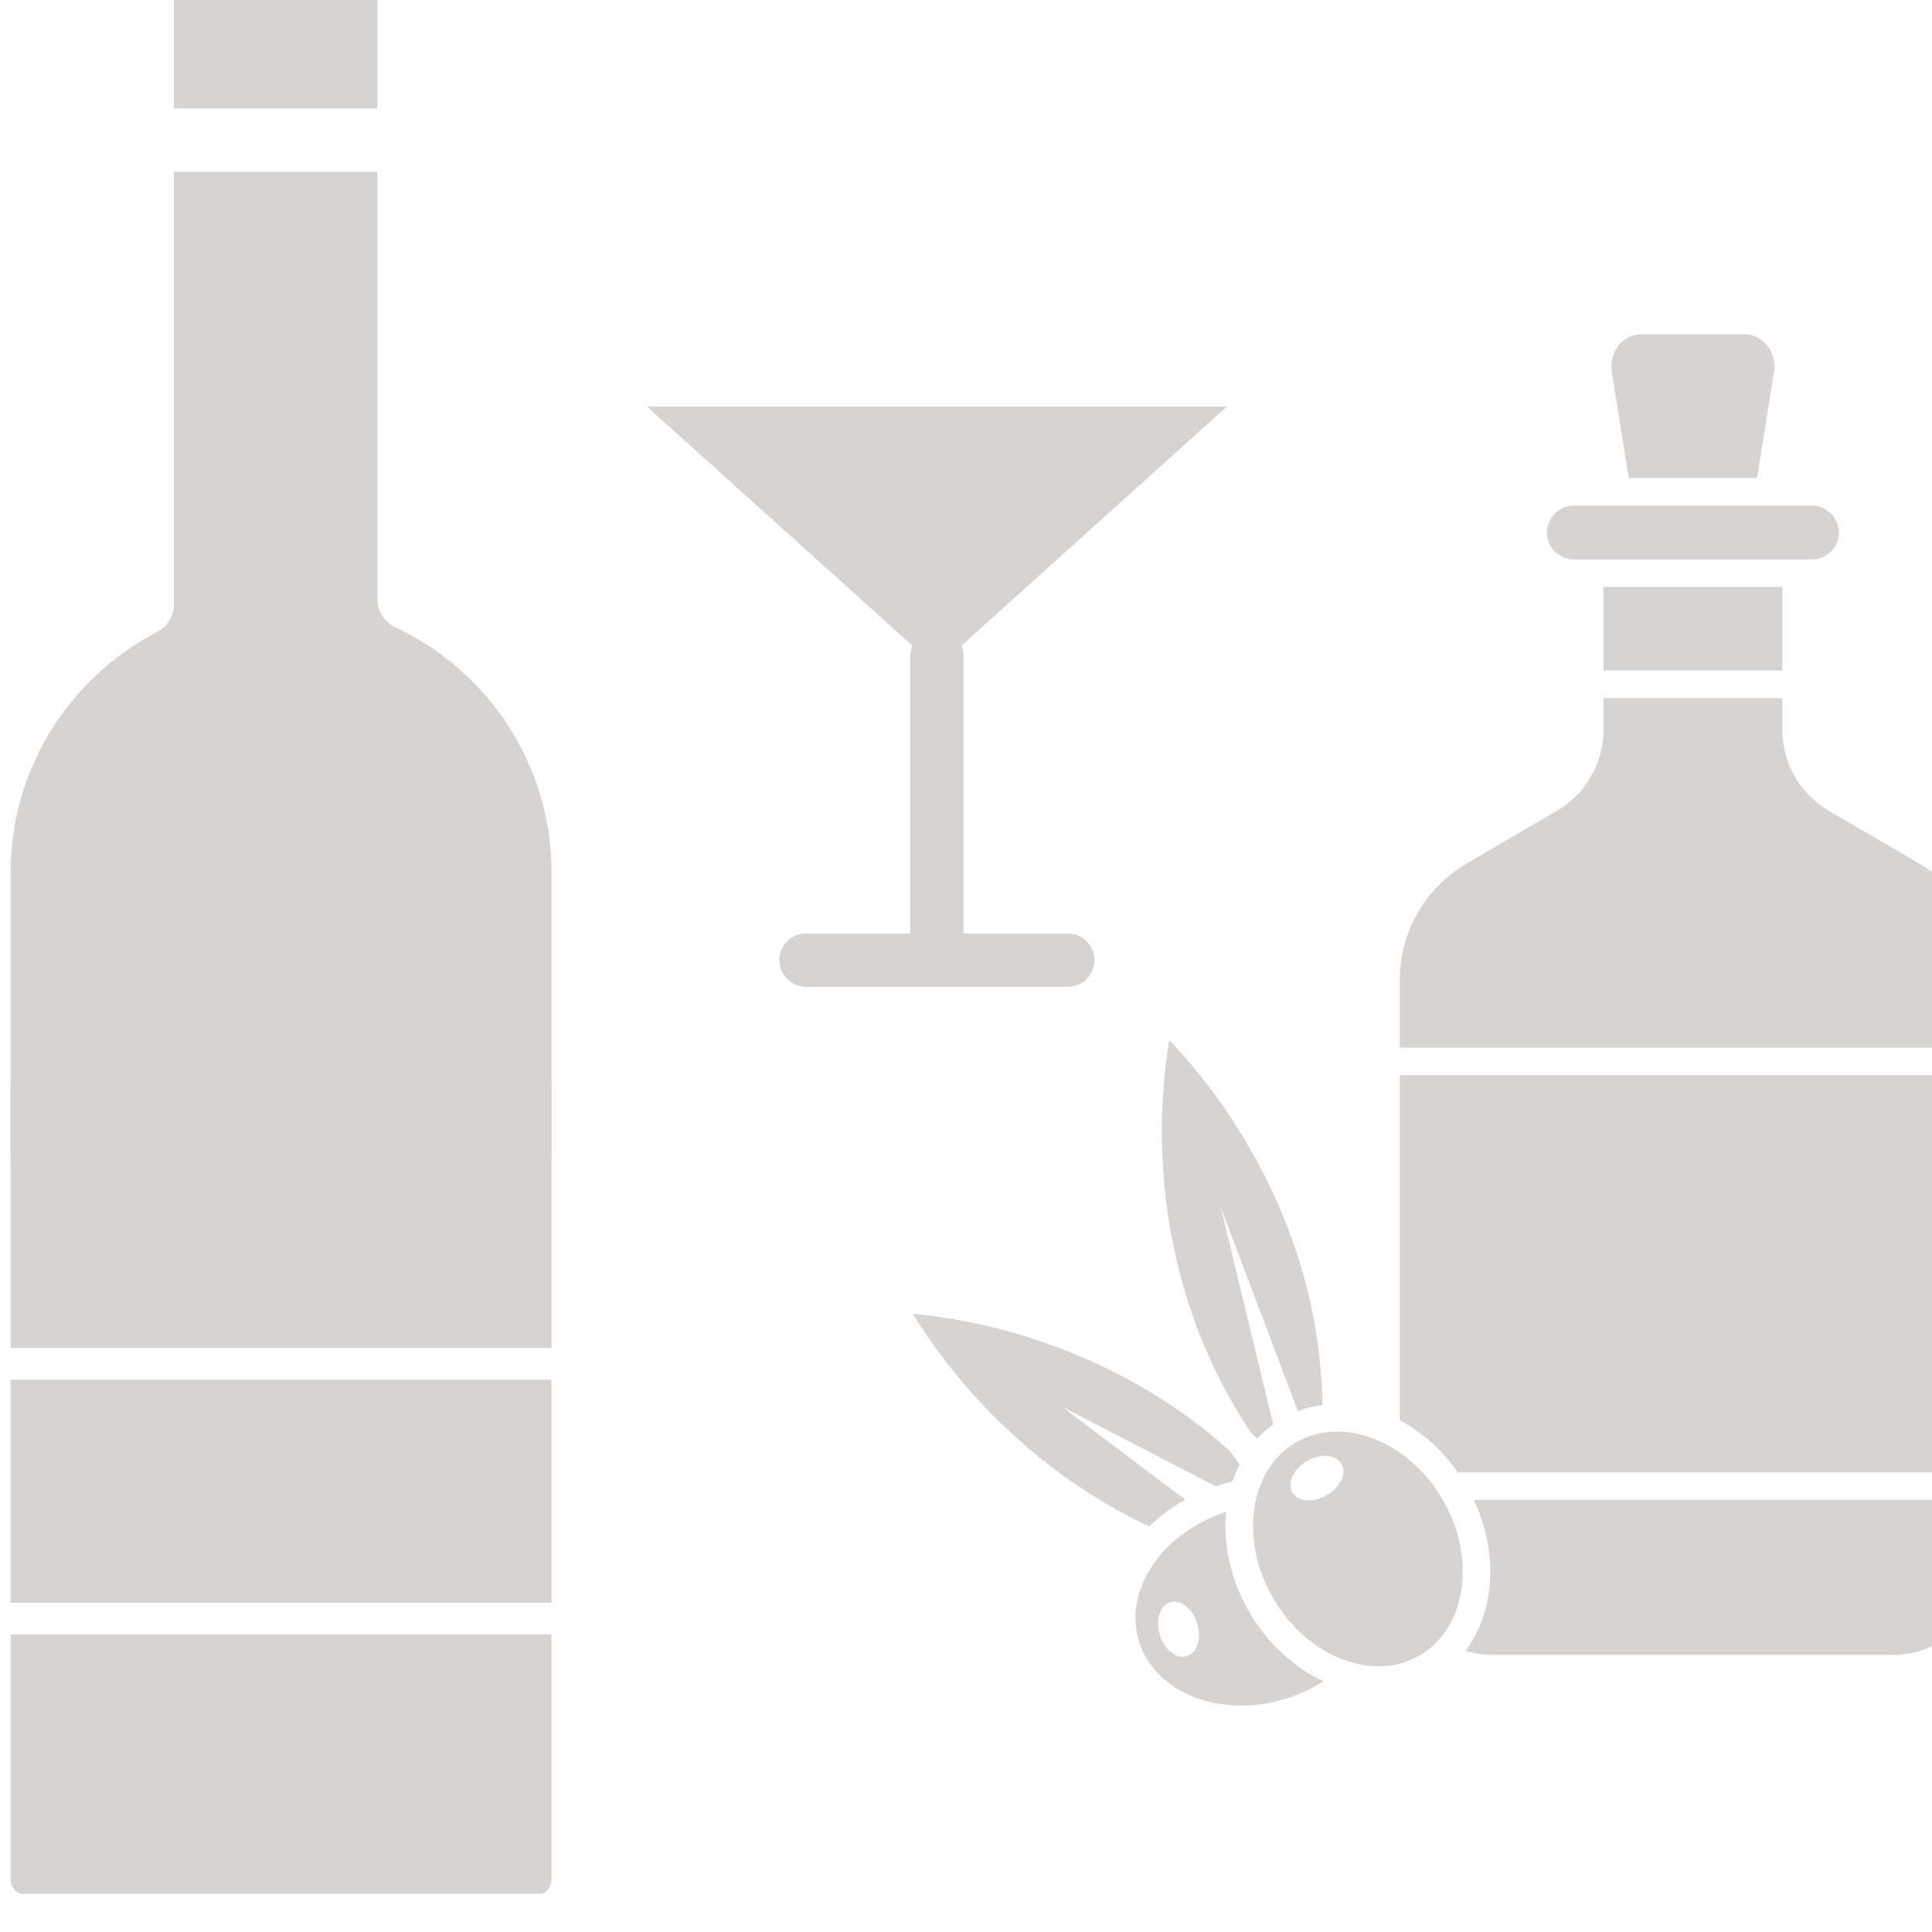 <?xml version="1.0" encoding="UTF-8" standalone="no"?>
<!-- Created with Inkscape (http://www.inkscape.org/) -->

<svg
   width="32"
   height="32"
   viewBox="0 0 8.467 8.467"
   version="1.1"
   id="svg5"
   inkscape:version="1.3.2 (091e20ef0f, 2023-11-25)"
   sodipodi:docname="wineAndOliveOil.svg"
   xmlns:inkscape="http://www.inkscape.org/namespaces/inkscape"
   xmlns:sodipodi="http://sodipodi.sourceforge.net/DTD/sodipodi-0.dtd"
   xmlns="http://www.w3.org/2000/svg"
   xmlns:svg="http://www.w3.org/2000/svg">
  <sodipodi:namedview
     id="namedview7"
     pagecolor="#ffffff"
     bordercolor="#000000"
     borderopacity="0.25"
     inkscape:showpageshadow="2"
     inkscape:pageopacity="0.0"
     inkscape:pagecheckerboard="0"
     inkscape:deskcolor="#d1d1d1"
     inkscape:document-units="px"
     showgrid="false"
     inkscape:zoom="8.0000004"
     inkscape:cx="34.687498"
     inkscape:cy="18.437499"
     inkscape:window-width="1600"
     inkscape:window-height="831"
     inkscape:window-x="0"
     inkscape:window-y="0"
     inkscape:window-maximized="1"
     inkscape:current-layer="layer1" />
  <defs
     id="defs2" />
  <g
     inkscape:label="Layer 1"
     inkscape:groupmode="layer"
     id="layer1">
    <g
       id="g8"
       transform="matrix(0.016,0,0,0.016,2.502,-0.574)"
       style="fill:#d6d3d1;fill-opacity:1;stroke:none">
      <path
         id="path1"
         d="M -153.46,352.626 H -5.31 v -77.847 c 0,-14.565 -4.228,-28.148 -11.508,-39.579 -7.449,-11.696 -18.101,-21.197 -30.704,-27.257 -3.221,-1.267 -5.499,-4.404 -5.499,-8.073 V 82.917 H -108.731 V 201.206 c 0.049,3.177 -1.655,6.263 -4.664,7.832 l -0.016,-0.032 c -12.075,6.299 -22.239,15.845 -29.32,27.471 -6.803,11.169 -10.73,24.285 -10.73,38.303 v 77.847"
         style="fill:#d6d3d1;fill-opacity:1;fill-rule:evenodd;stroke:none;stroke-width:0.133" />
      <path
         id="path2"
         d="M -5.31,333.345 H -153.46 v 71.736 H -5.31 v -71.736"
         style="fill:#d6d3d1;fill-opacity:1;fill-rule:evenodd;stroke:none;stroke-width:0.133" />
      <path
         id="path3"
         d="M -5.31,413.756 H -153.46 v 61.13 H -5.31 v -61.13"
         style="fill:#d6d3d1;fill-opacity:1;fill-rule:evenodd;stroke:none;stroke-width:0.133" />
      <path
         id="path4"
         d="m -153.46,483.558 v 66.892 c 0,1.131 0.369,2.169 0.963,2.927 0.593,0.759 1.405,1.23 2.29,1.23 H -8.565 c 0.887,0 1.699,-0.471 2.292,-1.23 0.593,-0.758 0.963,-1.796 0.963,-2.927 V 483.558 H -153.46"
         style="fill:#d6d3d1;fill-opacity:1;fill-rule:evenodd;stroke:none;stroke-width:0.133" />
      <path
         id="path5"
         d="m -108.731,65.569 h 55.709 V 35.209 h -55.709 v 30.36"
         style="fill:#d6d3d1;fill-opacity:1;fill-rule:evenodd;stroke:none;stroke-width:0.133" />
    </g>
    <g
       id="group-R5"
       transform="matrix(-0.003,0,0,0.003,10.342,0.46)"
       style="stroke:none;fill:#d6d3d1;fill-opacity:1">
      <path
         id="path3-7"
         d="M 14824.5,6573.8 C 14172.2,6392.4 13244,6018.7 12404,5259.2 c -32.2,-47.4 -65.2,-94.3 -98.9,-140.8 6.1,-12.1 12,-24.3 17.8,-36.6 1.1,-2.4 2.2,-4.7 3.3,-7 6.1,-13.2 11.8,-26.4 17.5,-39.9 1.2,-2.7 2.4,-5.5 3.5,-8.3 5.7,-13.8 11.2,-27.5 16.5,-41.4 0.5,-1.4 1,-2.8 1.5,-4.3 4.9,-13.2 9.7,-26.5 14.2,-40 0.9,-2.4 1.7,-4.9 2.5,-7.4 0.5,-1.4 1,-2.7 1.5,-4.1 5.9,-1.4 11.9,-2.9 17.7,-4.4 3.3,-0.7 6.6,-1.5 9.8,-2.3 16.8,-4.1 33.7,-8.5 50.4,-13.1 3.3,-0.8 6.5,-1.7 9.6,-2.6 17.5,-4.9 34.9,-9.9 52.1,-15.3 14.3,-4.3 28.5,-8.9 42.5,-13.6 l 1691.8,875.7 -1355.7,-1023.1 c 11,-6.2 22,-12.4 32.9,-18.8 4.5,-2.6 8.9,-5.1 13.4,-7.7 15.2,-9.1 30.3,-18.3 45.3,-27.7 2.1,-1.4 4.2,-2.7 6.2,-4.1 12.8,-8.1 25.5,-16.4 38.1,-24.9 5,-3.3 9.8,-6.7 14.8,-10.1 9.6,-6.6 19.2,-13.2 28.5,-19.9 5.6,-4 11,-8 16.6,-11.9 8.7,-6.5 17.5,-12.9 26,-19.4 5.6,-4.3 11.1,-8.5 16.7,-12.8 8.5,-6.6 16.8,-13.2 25.1,-19.9 5.5,-4.3 10.8,-8.6 16.2,-13 8.4,-7 16.9,-14.2 25.3,-21.3 4.8,-4.2 9.8,-8.3 14.5,-12.5 9.7,-8.4 19.2,-17 28.7,-25.6 3.3,-3.1 6.7,-6 10.1,-9.1 12.2,-11.4 24.3,-22.9 36.2,-34.6 968,451.7 1649.6,1109.1 2055.2,1588.4 253.4,299.4 432.8,567.6 542.6,747.5 -238.5,-21.7 -618.9,-74.1 -1069.5,-199.5 z m -1644,-3328.4 c -50.3,-163.5 -183,-267.7 -296.3,-232.8 -113.4,34.9 -164.5,195.7 -114.2,359.2 50.5,163.5 183.1,267.7 296.5,232.8 113.3,-34.9 164.4,-195.7 114,-359.2 z m -32.3,909 c -161.5,180.6 -374.9,324.2 -617.4,415 -14.5,5.4 -29.1,10.6 -43.9,15.8 -4.7,1.5 -9.4,3 -14,4.6 -6.8,2.2 -13.7,4.5 -20.5,6.7 0.1,-1.1 0.2,-2.2 0.3,-3.4 1.4,-15.1 2.6,-30.3 3.6,-45.6 2.6,-40.7 3.7,-81.5 3.4,-122.4 -1.3,-188.5 -33.8,-378.6 -97.2,-566.8 -41.6,-123.5 -96.6,-244.6 -163.4,-359.9 -7.5,-12.8 -14.9,-25.3 -22.6,-37.8 -1.6,-2.7 -3.4,-5.4 -5,-8.1 -6,-9.9 -12.2,-19.5 -18.3,-29.3 -2,-3.1 -4,-6.1 -5.9,-9.1 -6.8,-10.4 -13.5,-20.6 -20.3,-30.8 -1.2,-1.7 -2.4,-3.5 -3.6,-5.2 -16.5,-24.4 -33.4,-48.3 -50.9,-71.7 -1.7,-2.2 -3.4,-4.5 -5.1,-6.8 -7.2,-9.5 -14.3,-19 -21.6,-28.3 -1.8,-2.3 -3.6,-4.6 -5.4,-6.9 -8.7,-11.1 -17.5,-22 -26.4,-32.9 -0.1,-0.1 -0.1,-0.1 -0.2,-0.2 -9.6,-11.6 -19.3,-23.1 -29.1,-34.5 -0.5,-0.6 -0.9,-1.1 -1.4,-1.6 -8.9,-10.3 -17.7,-20.4 -26.8,-30.4 -1.7,-1.9 -3.4,-3.8 -5.2,-5.7 -8.3,-9.1 -16.7,-18.2 -25.2,-27.2 -1.4,-1.5 -2.8,-3 -4.1,-4.4 -20.1,-21.1 -40.6,-41.7 -61.5,-61.8 -0.9,-0.8 -1.8,-1.7 -2.7,-2.5 -9.3,-9 -18.8,-17.7 -28.3,-26.4 -1.7,-1.6 -3.4,-3.3 -5.1,-4.8 -9.6,-8.6 -19.2,-17.2 -28.8,-25.6 -1,-0.8 -1.9,-1.7 -2.8,-2.5 -21.7,-18.9 -43.8,-37.1 -66.2,-54.8 -1.4,-1.1 -2.9,-2.3 -4.4,-3.5 -9.6,-7.5 -19.3,-14.9 -29,-22.3 -1.9,-1.4 -3.8,-2.8 -5.7,-4.3 -10.6,-7.9 -21.2,-15.6 -32,-23.3 -0.4,-0.3 -0.9,-0.6 -1.4,-1 -11.9,-8.4 -23.8,-16.7 -35.8,-24.7 -0.1,0 -0.2,-0.1 -0.3,-0.2 -11.1,-7.5 -22.3,-14.8 -33.6,-22 -2.3,-1.6 -4.6,-3 -6.9,-4.5 -9.4,-5.9 -18.9,-11.8 -28.5,-17.5 -2.4,-1.5 -4.8,-3.1 -7.3,-4.5 -11.4,-6.8 -22.8,-13.5 -34.3,-20.1 -0.2,-0.1 -0.3,-0.2 -0.5,-0.3 -12,-6.8 -24.1,-13.4 -36.2,-19.9 -2.2,-1.2 -4.4,-2.4 -6.7,-3.5 -9.4,-5 -19,-10 -28.6,-14.8 -3.5,-1.8 -6.9,-3.5 -10.3,-5.2 -8.9,-4.4 -17.8,-8.6 -26.7,-12.9 -3.3,-1.6 -6.5,-3.1 -9.8,-4.7 -1.8,-0.8 -3.5,-1.6 -5.2,-2.4 126.6,-82.3 267.4,-148.1 416.5,-194 712.6,-219.5 1434.6,63.8 1609.5,631.4 99.9,324.7 4.7,681.6 -261.2,979.5 z m -1422.5,656.5 c -60,-103.5 -229.6,-117.3 -378.7,-30.8 -149.2,86.5 -221.6,240.4 -161.6,343.9 60,103.4 229.5,117.2 378.7,30.7 149.2,-86.4 221.6,-240.4 161.6,-343.8 z m 428.5,-283.1 c -2.9,45.1 -8.2,89.5 -15.6,133 -1.5,9 -3.1,18 -4.8,27 -4.8,24.9 -10.2,49.6 -16.5,73.7 v 0.1 c -12.8,49.4 -28.6,97.1 -47.3,143 -1.2,2.9 -2.2,5.8 -3.4,8.6 -2.4,5.7 -5,11.2 -7.4,16.9 -2.8,6.4 -5.5,12.7 -8.4,19 -16.3,35.4 -34.5,69.5 -54.2,102.1 -4.6,7.4 -9.1,14.5 -13.8,21.7 -0.6,1 -1.3,2 -2,3 -2.1,3.2 -4.2,6.5 -6.5,9.7 -1.1,1.8 -2.3,3.5 -3.5,5.3 -9.2,13.6 -18.7,26.7 -28.3,39.6 -0.4,0.5 -0.8,0.9 -1.2,1.4 -39.9,52.5 -84.6,99.6 -134,141.2 -0.8,0.7 -1.7,1.5 -2.6,2.2 -11.6,9.7 -23.5,19.1 -35.6,28.2 -1.3,1 -2.6,2 -3.9,3 -12.1,8.9 -24.3,17.5 -36.8,25.8 -1.2,0.8 -2.5,1.6 -3.8,2.4 -11.7,7.8 -23.7,15.3 -35.9,22.6 -1.5,0.8 -3,1.7 -4.4,2.5 -0.1,0.1 -0.1,0.1 -0.1,0.1 -0.1,0 -0.1,0 -0.1,0.1 -0.7,0.3 -1.3,0.7 -2,1.1 -0.2,0.1 -0.4,0.2 -0.6,0.3 -7,4 -14.1,8 -21.2,11.8 -1.4,0.7 -2.8,1.5 -4.2,2.3 -5.1,2.7 -10.1,5.3 -15.3,7.8 -3.5,1.8 -7,3.7 -10.6,5.4 -3.4,1.7 -6.9,3.4 -10.5,5 -5.1,2.4 -10.2,4.9 -15.5,7.2 -2.4,1.2 -4.8,2.2 -7.3,3.2 -6.2,2.8 -12.6,5.5 -18.9,8.1 -2,0.9 -4,1.6 -5.9,2.4 -6.7,2.7 -13.6,5.4 -20.5,8 -2.3,0.8 -4.5,1.7 -6.8,2.5 -6.6,2.4 -13.1,4.7 -19.8,7 -3.3,1 -6.6,2.1 -9.9,3.2 -5.7,1.8 -11.3,3.7 -17.1,5.4 -4.8,1.4 -9.7,2.7 -14.7,4.1 -4.1,1.3 -8.3,2.5 -12.5,3.6 -7.3,1.9 -14.6,3.7 -22,5.4 -1.8,0.5 -3.6,1 -5.5,1.4 -65,15.1 -132.7,22.9 -202.4,23.5 h -1 c -0.4,0 -0.9,0 -1.3,0.2 l -9.4,-0.2 c -155.4,-0.4 -313.6,-36.8 -469.9,-108.1 -252.4,-115.4 -481.3,-318.5 -644.5,-572.1 -13.9,-21.4 -27.4,-43.5 -41.6,-68 -130.22,-224.7 -205.6,-472.3 -218.11,-716.1 -8.98,-173.8 13.32,-338 66.2,-488.4 56.31,-160.5 143.81,-294.8 259.91,-399.4 44.7,-40.5 93.7,-76.2 145.8,-106.4 207.2,-120.1 452.3,-149.7 709.1,-85.9 0.3,0.2 0.5,0.3 0.8,0.4 85.7,21.3 169.5,52.5 250.4,92.3 259.7,127.7 488.8,345.3 649.7,623.1 56.8,98 103.4,200.5 138.6,304.9 0,0 0,0 0,0.1 48,142.4 75.2,290.2 80.5,434.3 1.6,46.6 1,92.8 -1.9,138.4 z M 9823.1,3071.5 c -9.18,12.2 -18.06,24.6 -26.84,37.1 -1.92,2.9 -3.74,5.7 -5.65,8.4 -6.66,9.8 -13.12,19.6 -19.58,29.5 -2.52,4 -5.04,8 -7.67,12.1 -5.75,9.3 -11.4,18.5 -16.95,28 -2.32,4 -4.74,7.9 -6.97,11.9 -6.86,11.8 -13.62,23.9 -20.07,36.1 -0.71,1.4 -1.52,2.7 -2.23,4 -7.16,13.6 -14.12,27.3 -20.79,41.3 -1.91,3.9 -3.83,7.9 -5.65,12 -4.84,10.1 -9.48,20.3 -14.03,30.5 -2.21,4.9 -4.33,9.7 -6.35,14.6 -4.34,10.2 -8.58,20.4 -12.71,30.7 -1.82,4.4 -3.64,9 -5.45,13.5 -5.66,14.6 -11.2,29.5 -16.45,44.4 -66.1,187.7 -93.95,391 -82.96,604.5 1.01,18.1 2.23,36.4 3.74,54.6 18.07,218.5 77.7,437.8 174.58,644.4 H 4106.02 v -684.2 c 0,-561.6 456.83,-1018.4 1018.41,-1018.4 h 4402.19 c 100.91,0 201.22,15 297.09,44.2 -0.2,0.3 -0.41,0.6 -0.61,0.8 z m -11.5,8646.3 -995.3,581.6 c -314.04,183.6 -509.1,523.5 -509.1,887.2 v 348.5 H 6343.85 v -348.5 c 0,-363.7 -195.07,-703.6 -509.1,-887.2 l -995.3,-581.6 c -452.39,-264.4 -733.43,-754.3 -733.43,-1278.2 V 9696 H 10545 v 743.6 c 0,523.9 -281,1013.8 -733.4,1278.2 z m -3467.75,3037.9 v -917.9 H 8307.2 v 917.9 z m 2289.49,893.7 H 6017.7 c -162.87,0 -295.47,-132.5 -295.47,-295.5 0,-162.8 132.6,-295.5 295.47,-295.5 h 2615.64 c 162.98,0 295.48,132.7 295.48,295.5 0,163 -132.5,295.5 -295.48,295.5 z m -499.81,1768.2 c -62.27,73 -146.83,113.2 -238.15,113.2 H 6755.67 c -91.32,0 -175.89,-40.2 -238.15,-113.2 -70.03,-82.2 -100.01,-192.5 -82.34,-302.7 l 186.28,-1162.8 h 1408.23 l 186.28,1162.8 c 17.66,110.2 -12.41,220.5 -82.44,302.7 z M 4106.02,9393.2 V 5031.8 h 5800.94 c 3.94,5.6 7.97,10.9 11.91,16.5 4.94,6.9 9.99,14 15.03,20.9 1.72,2.3 3.43,4.6 5.15,6.9 4.64,6.3 9.49,12.3 14.23,18.6 5.75,7.4 11.4,15 17.25,22.5 1.72,2.1 3.33,4.2 4.95,6.3 4.64,5.9 9.38,11.5 14.12,17.3 5.76,7.2 11.5,14.3 17.4,21.4 2.5,2.9 5,5.8 7.4,8.8 5.5,6.4 11,12.8 16.6,19 8,9.3 16,18.4 24.2,27.5 5.9,6.4 11.7,12.9 17.7,19.3 2.9,3.2 5.7,6.4 8.6,9.5 5.7,6 11.4,11.9 17.1,17.7 5.4,5.6 10.8,11.2 16.2,16.8 2.2,2.1 4.3,4.3 6.4,6.4 6.7,6.6 13.3,13 20,19.5 2.4,2.3 4.8,4.7 7.1,7.1 4.2,3.9 8.3,7.9 12.5,11.9 0.4,0.4 0.8,0.7 1.2,1.1 6.7,6.3 13.6,12.5 20.4,18.7 6.1,5.7 12.3,11.3 18.5,16.9 2.3,2 4.7,4.1 7,6.3 5.4,4.7 11.1,9.4 16.5,14.2 7.4,6.2 14.8,12.6 22.2,18.8 2.9,2.3 5.7,4.8 8.5,7.1 4,3.3 8.3,6.6 12.4,9.9 7.7,6.3 15.5,12.3 23.2,18.4 4.3,3.3 8.5,6.7 12.8,10.1 3.1,2.3 6.1,4.4 9.1,6.7 7.7,5.8 15.4,11.5 23.1,17.2 5.9,4.2 11.5,8.5 17.4,12.6 2.5,1.8 5,3.5 7.6,5.3 7,5 14.2,9.8 21.3,14.7 6.8,4.6 13.6,9.3 20.3,13.8 2.4,1.5 4.7,3.1 7,4.6 2.2,1.5 4.5,2.9 6.8,4.3 4.5,2.9 9,5.7 13.6,8.7 6.4,4.1 12.9,8.2 19.5,12.3 3.4,2.1 6.8,4.1 10.3,6.2 5.6,3.5 11.3,6.7 17,10.1 1.2,0.7 2.4,1.4 3.7,2.2 5.5,3.3 10.9,6.6 16.5,9.7 4.7,2.7 9.6,5.3 14.3,8 6.3,3.5 12.6,7 19,10.4 5,2.7 10,5.6 15,8.4 V 9393.2 Z M 13077,9778.9 c -107.3,-111.7 -250.7,-271.8 -408.2,-476.1 -302.5,-392.5 -719.9,-1033.6 -990.4,-1858.5 -24.1,-73.5 -47.1,-148.3 -68,-222 0,-0.2 -0.1,-0.3 -0.1,-0.4 -2.4,-7.9 -4.5,-15.7 -6.7,-23.7 -5.3,-18.9 -10.5,-37.9 -15.6,-56.9 -4.4,-16.2 -8.7,-32.5 -13,-48.9 -4.8,-18.9 -9.7,-38.3 -14.6,-57.8 -2.3,-9.3 -4.6,-18.8 -6.9,-28.1 -7.7,-31.6 -14.5,-60.6 -20.8,-88.9 -2.2,-9.2 -4.1,-17.8 -6,-26.6 0,-0.1 -0.2,-1 -0.3,-1.1 -1.1,-5.1 -2.2,-10.3 -3.3,-15.4 -0.1,-0.7 -0.3,-1.4 -0.4,-2 -1.9,-8 -3.6,-15.9 -5.2,-23.9 -0.1,-0.5 -0.2,-1 -0.3,-1.5 -1.6,-7.5 -3.2,-15 -4.8,-22.6 l -4.6,-22.2 c -3.9,-19.3 -7.7,-38.3 -11.5,-57.4 h 0.1 c -0.2,-0.8 -0.4,-2.2 -0.6,-3 -1.7,-8.5 -3.3,-17.1 -4.9,-25.7 l -0.7,-3.9 c -1.9,-9.9 -3.7,-19.8 -5.5,-29.7 -1.8,-10.1 -3.6,-19.9 -5.3,-29.9 -1.5,-8.6 -3.1,-16.9 -4.5,-25.4 l -2.4,-14.4 c -1.3,-7.7 -2.5,-14.8 -3.7,-22.1 l -0.8,-4.6 c -5.7,-34.8 -11.2,-70.8 -16.5,-106.8 l -3.2,-22.6 c -0.9,-6.5 -1.7,-12.8 -2.6,-19.3 l -3.3,-23.5 c -1.8,-13.8 -3.7,-28.3 -5.4,-42.7 l -0.3,-2.7 c -1.1,-8.3 -2.1,-16.6 -3,-24.8 -6.4,-53 -12,-105.8 -16.7,-157.1 -1.2,-12.6 -2.2,-24.6 -3.2,-36.7 l -0.2,-1.8 c -1.5,-18.3 -3.1,-36.5 -4.4,-54.9 -1,-13 -1.9,-26.3 -2.8,-39.6 v -0.5 c -0.1,-1.6 -0.2,-3.1 -0.3,-4.5 -0.9,-13.3 -1.8,-26.7 -2.6,-40.2 l -0.3,-6.5 c -1,-16.9 -1.9,-33.7 -2.8,-50.7 -0.5,-11.9 -1.2,-24.1 -1.6,-36.3 -2.2,-48.8 -3.6,-97.1 -4.4,-143.7 0.8,-0.1 1.5,-0.2 2.3,-0.3 4.6,-0.6 9.1,-1.3 13.7,-1.9 6.9,-1 13.9,-2.1 20.8,-3.3 4.9,-0.7 9.6,-1.5 14.4,-2.3 7.2,-1.2 14.4,-2.6 21.6,-3.9 4.1,-0.8 8.2,-1.5 12.3,-2.4 10.6,-2.2 21.1,-4.4 31.6,-6.8 4,-1 8,-2 12.1,-2.9 7.1,-1.7 14.2,-3.5 21.3,-5.4 4.5,-1.2 9,-2.4 13.6,-3.6 6.9,-1.9 13.8,-3.9 20.8,-6 4,-1.2 8.2,-2.4 12.2,-3.6 10.2,-3.1 20.5,-6.4 30.6,-9.9 3.7,-1.2 7.3,-2.5 11,-3.8 7,-2.4 14.1,-5 21.1,-7.6 3.4,-1.2 6.7,-2.4 9.9,-3.6 l 845.9,2232.1 -574.3,-2379 c 4.4,-3.3 9,-6.5 13.3,-9.7 4.5,-3.3 8.7,-6.7 13,-10 6.4,-4.9 12.7,-9.8 19,-14.9 4.8,-3.9 9.8,-7.8 14.7,-11.9 6.2,-5.1 12.3,-10.4 18.5,-15.7 7.9,-6.8 15.5,-13.6 23.3,-20.7 4.9,-4.4 9.7,-8.9 14.6,-13.4 5.3,-5.1 10.6,-10.2 15.9,-15.4 4.3,-4.2 8.6,-8.4 12.7,-12.8 8.3,-8.2 16.4,-16.6 24.2,-25.2 2.2,-2.3 4.5,-4.6 6.6,-7 20.5,19.3 41.2,38.6 61.9,57.7 737.8,1097.8 941.1,2234.1 977.9,3016.8 26.6,567.9 -28.2,1032.2 -73.9,1304"
         style="fill:#d6d3d1;fill-opacity:1;fill-rule:nonzero;stroke:none"
         transform="matrix(0.133,0,0,-0.133,0,2666.667)" />
    </g>
    <g
       id="g9"
       transform="matrix(0.009,0,0,0.009,0.964,-0.262)"
       style="fill:#d6d3d1;fill-opacity:1;stroke:none">
      <path
         id="path6"
         d="m 2145.67,268.672 h 958.28 c 53.88,0 97.58,-43.703 97.58,-97.578 0,-53.879 -43.7,-97.578 -97.58,-97.578 h -958.28 c -53.88,0 -97.58,43.699 -97.58,97.578 0,53.875 43.7,97.578 97.58,97.578"
         style="fill:#d6d3d1;fill-opacity:1;fill-rule:evenodd;stroke:none"
         transform="matrix(0.133,0,0,-0.133,0,519.4)" />
      <path
         id="path7"
         d="M 3686.4,2197.92 2624.82,1241.7 1563.22,2197.92 Z"
         style="fill:#d6d3d1;fill-opacity:1;fill-rule:evenodd;stroke:none"
         transform="matrix(0.133,0,0,-0.133,0,519.4)" />
      <path
         id="path8"
         d="m 2527.23,252.41 v 1032.62 c 0,53.88 43.7,97.58 97.58,97.58 53.88,0 97.58,-43.7 97.58,-97.58 V 252.41 c 0,-53.875 -43.7,-97.586 -97.58,-97.586 -53.88,0 -97.58,43.711 -97.58,97.586"
         style="fill:#d6d3d1;fill-opacity:1;fill-rule:evenodd;stroke:none"
         transform="matrix(0.133,0,0,-0.133,0,519.4)" />
    </g>
  </g>
</svg>
